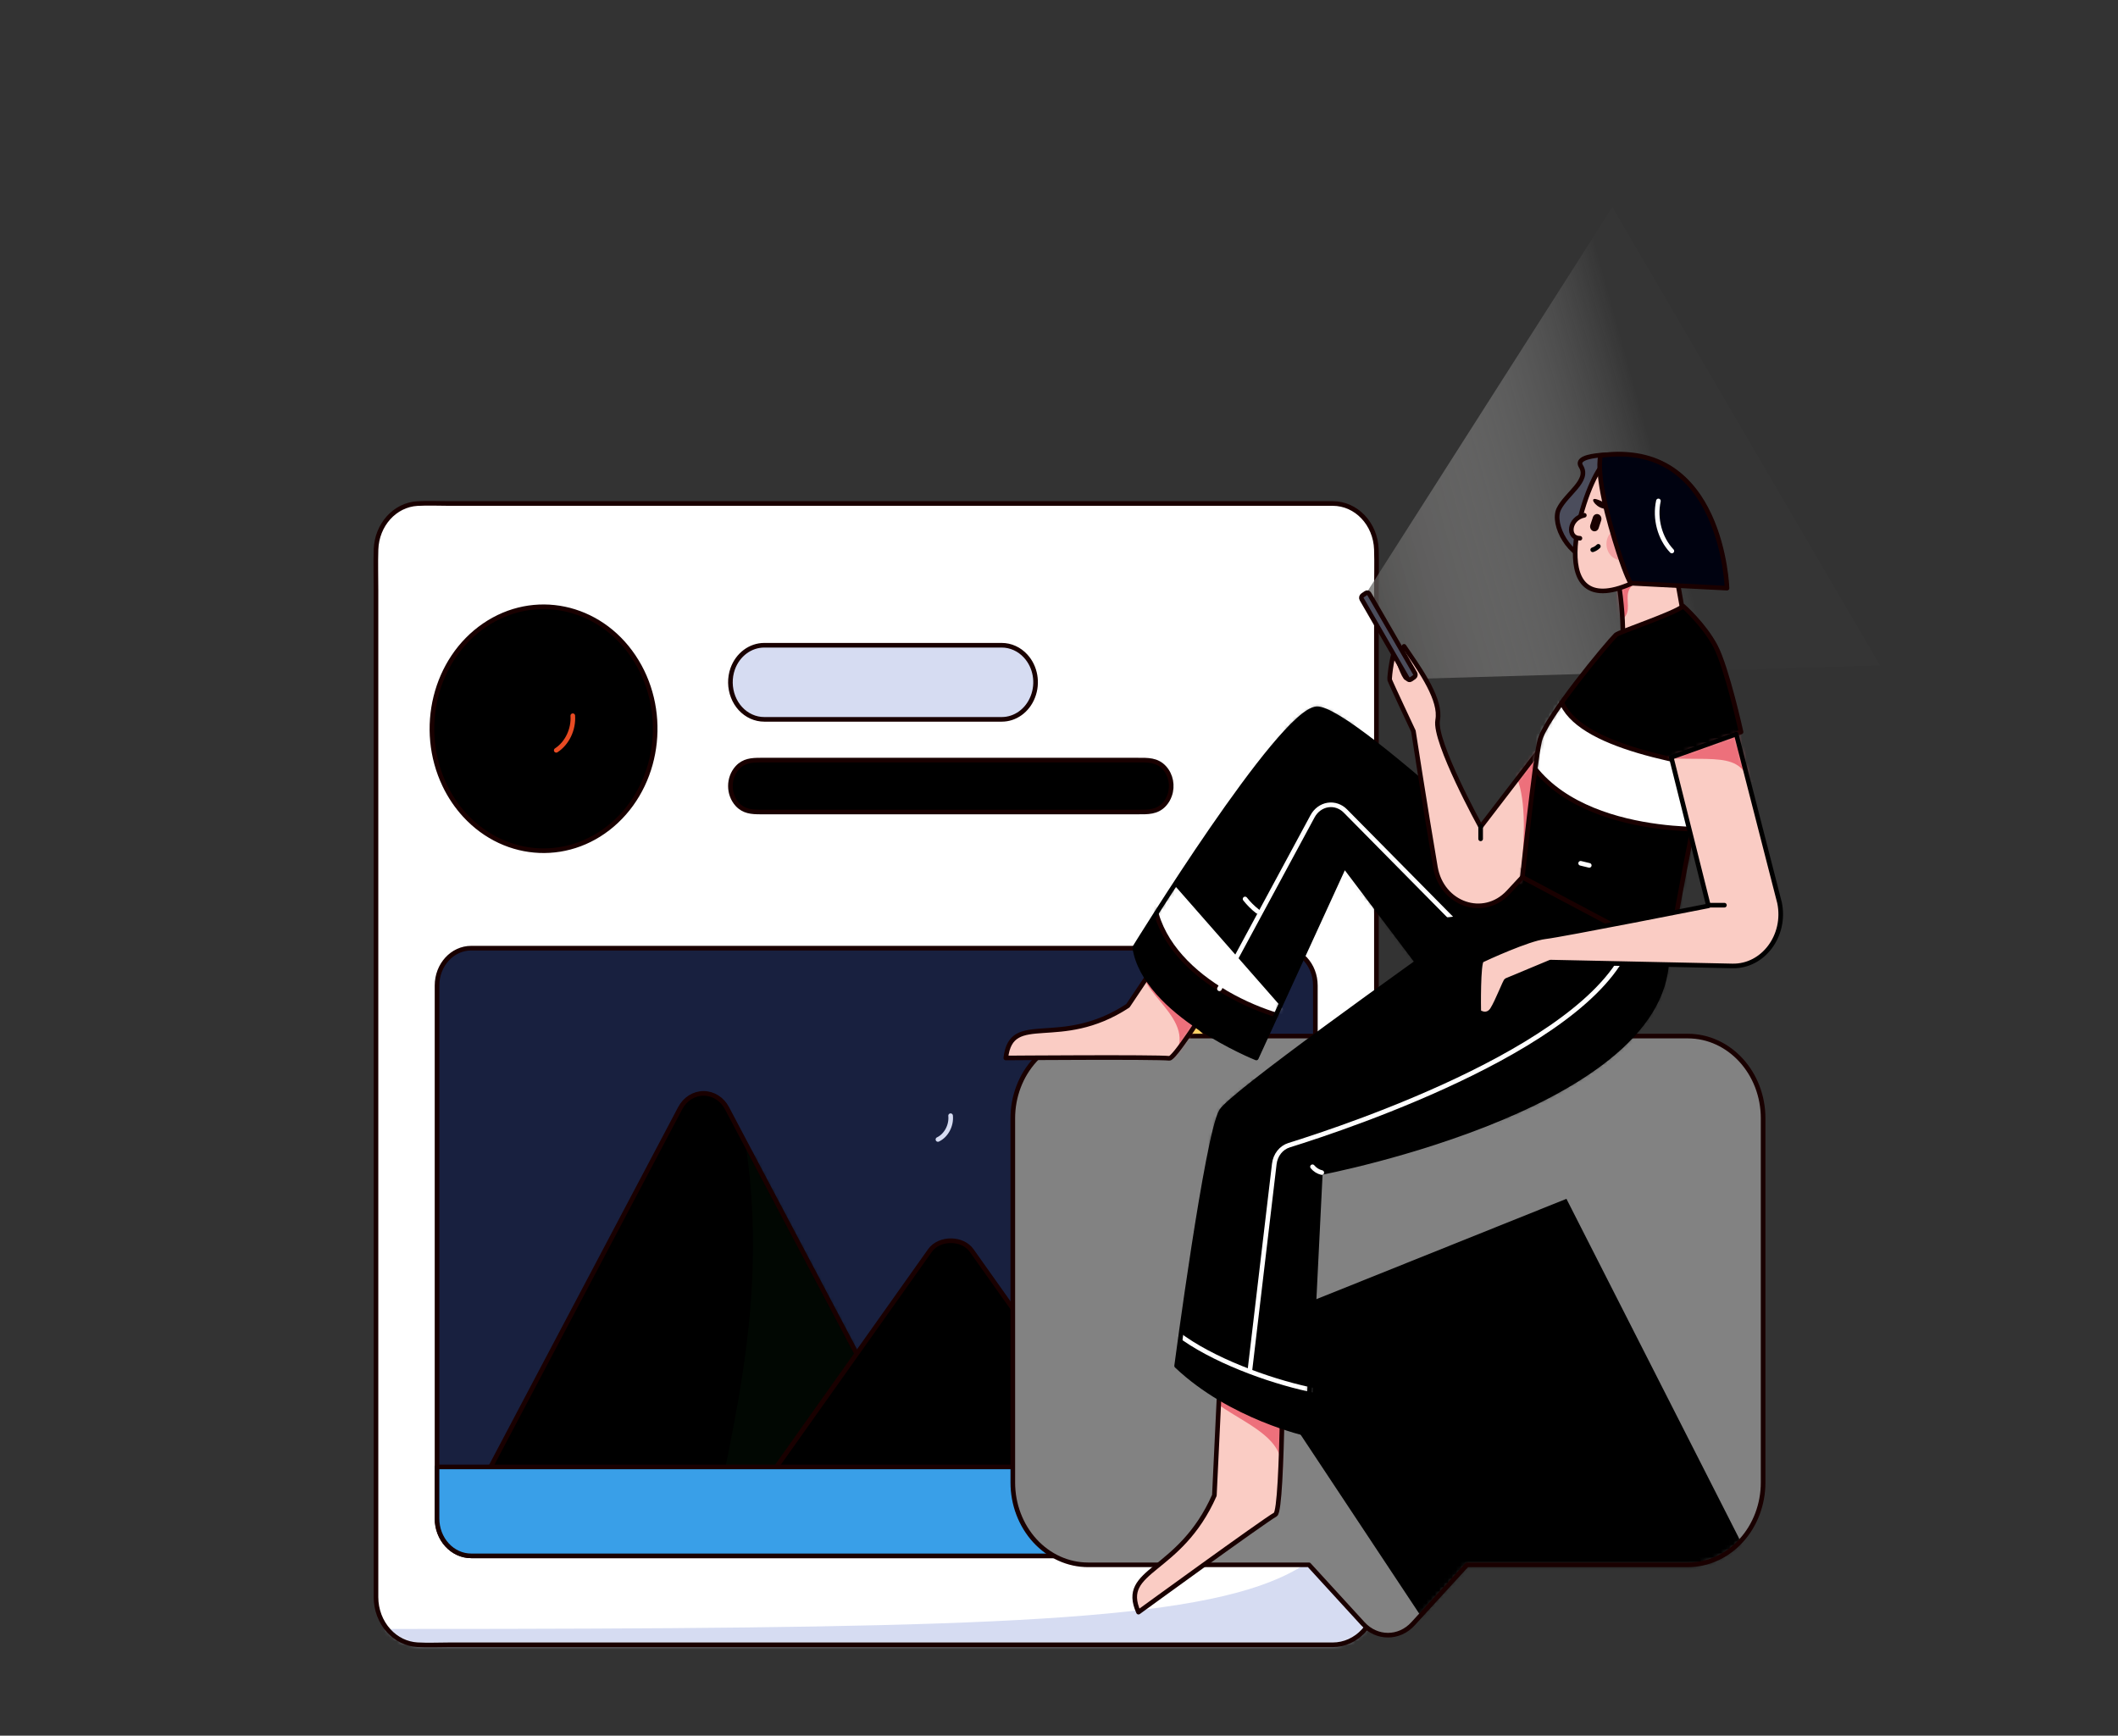 <svg width="504" height="413" viewBox="0 0 504 413" fill="none" xmlns="http://www.w3.org/2000/svg">
<rect x="0" y="0" width="504" height="413" fill="#333333" stroke="none"/>
<mask id="mask0_56_166" style="mask-type:luminance" maskUnits="userSpaceOnUse" x="0" y="0" width="504" height="413">
<rect width="504" height="413" fill="white"/>
</mask>
<g mask="url(#mask0_56_166)">
<path d="M92.515 388.048C94.328 390.034 96.75 391.213 99.313 391.359C101.83 391.502 104.383 391.374 106.904 391.374H317.139C319.896 391.378 322.541 390.182 324.491 388.052C326.44 385.922 327.534 383.032 327.531 380.019V140.496C327.531 137.255 327.63 133.993 327.525 130.754C327.329 124.644 322.735 119.803 317.139 119.809H106.904C104.383 119.809 101.83 119.682 99.313 119.825C93.94 120.137 89.672 124.879 89.478 130.754C89.373 133.993 89.471 137.255 89.471 140.496V380.019C89.467 383.032 90.563 385.921 92.515 388.048L92.515 388.048Z" fill="white"/>
<mask id="mask1_56_166" style="mask-type:luminance" maskUnits="userSpaceOnUse" x="89" y="119" width="239" height="273">
<path fill-rule="evenodd" clip-rule="evenodd" d="M92.515 388.048C94.328 390.034 96.75 391.213 99.313 391.359C101.83 391.502 104.383 391.374 106.904 391.374H317.139C319.896 391.378 322.541 390.182 324.491 388.052C326.44 385.922 327.534 383.032 327.531 380.019V140.496C327.531 137.255 327.63 133.993 327.525 130.754C327.329 124.644 322.735 119.803 317.139 119.809H106.904C104.383 119.809 101.83 119.682 99.313 119.825C93.94 120.137 89.672 124.879 89.478 130.754C89.373 133.993 89.471 137.255 89.471 140.496V380.019C89.467 383.032 90.563 385.921 92.515 388.048L92.515 388.048Z" fill="white"/>
</mask>
<g mask="url(#mask1_56_166)">
<path d="M73.24 387.623C337.591 387.623 320.647 385.933 327.573 317.527C334.499 249.12 357.688 398.601 357.688 398.601L332.953 418.026L182.226 438.294" fill="#D6DCF2"/>
</g>
<path fill-rule="evenodd" clip-rule="evenodd" d="M92.515 388.048C94.328 390.034 96.75 391.213 99.313 391.359C101.83 391.502 104.383 391.374 106.904 391.374H317.139C319.896 391.378 322.541 390.182 324.491 388.052C326.44 385.922 327.534 383.032 327.531 380.019V140.496C327.531 137.255 327.63 133.993 327.525 130.754C327.329 124.644 322.735 119.803 317.139 119.809H106.904C104.383 119.809 101.83 119.682 99.313 119.825C93.94 120.137 89.672 124.879 89.478 130.754C89.373 133.993 89.471 137.255 89.471 140.496V380.019C89.467 383.032 90.563 385.921 92.515 388.048L92.515 388.048Z" stroke="#190000" stroke-width="1.1" stroke-linecap="round" stroke-linejoin="round"/>
<path d="M110.586 193.947C120.417 204.665 136.145 205.299 146.672 195.403C157.199 185.506 158.971 168.42 150.738 156.2C142.505 143.981 127.046 140.753 115.27 148.795C103.493 156.837 99.375 173.434 105.821 186.874C107.073 189.481 108.68 191.866 110.586 193.947Z" fill="black" stroke="#190000" stroke-width="1.1" stroke-linecap="round" stroke-linejoin="round"/>
<path d="M176.164 168.586C177.676 170.242 179.73 171.172 181.871 171.169H238.36C241.588 171.177 244.506 169.071 245.767 165.824C247.078 162.514 246.404 158.664 244.066 156.117C242.554 154.461 240.5 153.532 238.36 153.535H181.871C178.551 153.536 175.57 155.757 174.355 159.133C173.592 161.293 173.631 163.694 174.464 165.824C174.863 166.855 175.441 167.793 176.164 168.586Z" fill="#D6DCF2" stroke="#190000" stroke-width="1.1" stroke-linecap="round" stroke-linejoin="round"/>
<path d="M175.455 191.404C177.005 193.096 178.885 193.211 180.952 193.211H270.749C273.063 193.211 275.291 193.33 277.054 191.404C277.613 190.791 278.047 190.056 278.327 189.247C279.134 186.974 278.634 184.396 277.054 182.675C275.291 180.749 273.063 180.867 270.749 180.867H180.952C178.885 180.867 177.005 180.982 175.455 182.675C173.262 185.091 173.262 188.988 175.455 191.404Z" fill="black" stroke="#190000" stroke-width="1.1" stroke-linecap="round" stroke-linejoin="round"/>
<path d="M106.379 367.61C107.903 369.28 109.973 370.216 112.131 370.213H304.872C309.364 370.213 313.005 366.235 313.005 361.326V234.501C313.005 229.593 309.364 225.614 304.872 225.614H112.131C107.638 225.614 103.997 229.593 103.997 234.501V361.326C103.994 363.684 104.852 365.946 106.379 367.61Z" fill="#18203F" stroke="#190000" stroke-width="1.1" stroke-linecap="round" stroke-linejoin="round"/>
<path d="M108.596 364.482H226.255L216.348 345.735L198.648 312.239L190.894 297.564L184.914 286.247L177.398 272.025L172.987 263.677C171.84 261.506 169.72 260.169 167.425 260.169C165.131 260.169 163.01 261.506 161.863 263.677L157.554 271.833L149.937 286.247L143.957 297.564L136.202 312.239L118.502 345.735L108.596 364.482Z" fill="black"/>
<mask id="mask2_56_166" style="mask-type:luminance" maskUnits="userSpaceOnUse" x="108" y="260" width="119" height="105">
<path fill-rule="evenodd" clip-rule="evenodd" d="M108.596 364.482H226.255L216.348 345.735L198.648 312.239L190.894 297.564L184.914 286.247L177.398 272.025L172.987 263.677C171.84 261.506 169.72 260.169 167.425 260.169C165.131 260.169 163.01 261.506 161.863 263.677L157.554 271.833L149.937 286.247L143.957 297.564L136.202 312.239L118.502 345.735L108.596 364.482Z" fill="white"/>
</mask>
<g mask="url(#mask2_56_166)">
<path d="M177.398 272.025C184.355 317.971 168.7 354.312 169.473 372.843C170.246 391.374 226.255 355.108 226.255 355.108L216.623 317.527" fill="#010702"/>
</g>
<path fill-rule="evenodd" clip-rule="evenodd" d="M108.596 364.482H226.255L216.348 345.735L198.648 312.239L190.894 297.564L184.914 286.247L177.398 272.025L172.987 263.677C171.84 261.506 169.72 260.169 167.425 260.169C165.131 260.169 163.01 261.506 161.863 263.677L157.554 271.833L149.937 286.247L143.957 297.564L136.202 312.239L118.502 345.735L108.596 364.482Z" stroke="#190000" stroke-width="1.1" stroke-linecap="round" stroke-linejoin="round"/>
<path d="M173.806 364.482H278.704L269.872 352.035L254.091 329.797L247.178 320.054L241.846 312.541L235.146 303.098L231.214 297.556C230.145 296.051 228.3 295.275 226.432 295.229C224.445 295.18 222.432 295.956 221.296 297.556L217.454 302.971L210.663 312.541L205.332 320.054L198.418 329.797L182.638 352.035L173.806 364.482Z" fill="black" stroke="#190000" stroke-width="1.1" stroke-linecap="round" stroke-linejoin="round"/>
<path d="M258.425 278.636C262.973 283.6 269.374 285.974 275.749 285.062C282.123 284.15 287.748 280.055 290.974 273.979C292.207 271.658 293.05 269.115 293.462 266.469C293.659 265.206 293.757 263.927 293.757 262.645C293.762 257.472 292.139 252.455 289.16 248.434C284.897 242.678 278.325 239.565 271.566 240.099C264.806 240.633 258.713 244.747 255.252 251.114C253.355 254.603 252.357 258.588 252.363 262.645C252.362 263.927 252.461 265.206 252.658 266.469C253.07 269.115 253.913 271.658 255.146 273.979C256.05 275.68 257.152 277.245 258.425 278.636Z" fill="#FBD164" stroke="#190000" stroke-width="1.1" stroke-linecap="round" stroke-linejoin="round"/>
<path d="M106.379 367.61C107.903 369.28 109.973 370.216 112.131 370.213H304.872C307.03 370.216 309.1 369.281 310.626 367.613C312.152 365.946 313.008 363.684 313.005 361.326V349.052H103.997V361.326C103.994 363.684 104.851 365.946 106.379 367.61L106.379 367.61Z" fill="#399FE8" stroke="#190000" stroke-width="1.1" stroke-linecap="round" stroke-linejoin="round"/>
<path d="M136.303 170.302C136.528 173.557 134.936 176.882 132.361 178.538" stroke="#E84B23" stroke-width="1.1" stroke-linecap="round" stroke-linejoin="round"/>
<path d="M226.205 265.477C226.44 267.8 225.155 270.211 223.191 271.134" stroke="#D6DCF2" stroke-width="1.1" stroke-linecap="round" stroke-linejoin="round"/>
<path d="M311.48 372.348L315.39 376.62L319.68 381.308L324.337 386.395C327.62 389.982 332.943 389.982 336.226 386.395L340.858 381.334L344.44 377.42L349.083 372.348H401.631C406.384 372.348 410.943 370.285 414.303 366.613C417.664 362.941 419.552 357.961 419.552 352.768V266.114C419.552 255.3 411.529 246.534 401.631 246.534H258.931C254.176 246.528 249.615 248.589 246.253 252.262C242.892 255.936 241.005 260.919 241.01 266.114V352.768C241.01 357.961 242.898 362.941 246.259 366.613C249.62 370.285 254.178 372.348 258.931 372.348L311.48 372.348Z" fill="#828282"/>
<mask id="mask3_56_166" style="mask-type:luminance" maskUnits="userSpaceOnUse" x="241" y="246" width="179" height="144">
<path fill-rule="evenodd" clip-rule="evenodd" d="M311.48 372.348L315.39 376.62L319.68 381.308L324.337 386.395C327.62 389.982 332.943 389.982 336.226 386.395L340.858 381.334L344.44 377.42L349.083 372.348H401.631C406.384 372.348 410.943 370.285 414.303 366.613C417.664 362.941 419.552 357.961 419.552 352.768V266.114C419.552 255.3 411.529 246.534 401.631 246.534H258.931C254.176 246.528 249.615 248.589 246.253 252.262C242.892 255.936 241.005 260.919 241.01 266.114V352.768C241.01 357.961 242.898 362.941 246.259 366.613C249.62 370.285 254.178 372.348 258.931 372.348L311.48 372.348Z" fill="white"/>
</mask>
<g mask="url(#mask3_56_166)">
<path d="M350.662 403.495L293.405 317.097L372.75 285.259L425.545 389.086L350.662 403.495Z" fill="black"/>
</g>
<path fill-rule="evenodd" clip-rule="evenodd" d="M311.48 372.348L315.39 376.62L319.68 381.308L324.337 386.395C327.62 389.982 332.943 389.982 336.226 386.395L340.858 381.334L344.44 377.42L349.083 372.348H401.631C406.384 372.348 410.943 370.285 414.303 366.613C417.664 362.941 419.552 357.961 419.552 352.768V266.114C419.552 255.3 411.529 246.534 401.631 246.534H258.931C254.176 246.528 249.615 248.589 246.253 252.262C242.892 255.936 241.005 260.919 241.01 266.114V352.768C241.01 357.961 242.898 362.941 246.259 366.613C249.62 370.285 254.178 372.348 258.931 372.348L311.48 372.348Z" stroke="#190000" stroke-width="1.1" stroke-linecap="round" stroke-linejoin="round"/>
<path d="M291.334 306.356L288.973 355.822C280.715 374.512 266.282 373.258 270.912 383.607C270.912 383.607 300.62 361.997 303.498 360.368C305.387 359.299 305.334 312.826 305.334 312.826L291.334 306.356Z" fill="#FACCC4"/>
<mask id="mask4_56_166" style="mask-type:luminance" maskUnits="userSpaceOnUse" x="270" y="306" width="36" height="78">
<path fill-rule="evenodd" clip-rule="evenodd" d="M291.334 306.356L288.973 355.822C280.715 374.512 266.282 373.258 270.912 383.607C270.912 383.607 300.62 361.997 303.498 360.368C305.387 359.299 305.334 312.826 305.334 312.826L291.334 306.356Z" fill="white"/>
</mask>
<g mask="url(#mask4_56_166)">
<path d="M287.676 325.675C280.407 334.952 304.448 337.714 304.791 348.132C305.133 358.55 308.261 331.371 308.261 331.371L287.676 325.675Z" fill="#ED707B"/>
</g>
<path fill-rule="evenodd" clip-rule="evenodd" d="M291.334 306.356L288.973 355.822C280.715 374.512 266.282 373.258 270.912 383.607C270.912 383.607 300.62 361.997 303.498 360.368C305.387 359.299 305.334 312.826 305.334 312.826L291.334 306.356Z" stroke="#190000" stroke-width="1.1" stroke-linecap="round" stroke-linejoin="round"/>
<path d="M295.185 199.365L268.389 239.321C252.105 250.005 240.664 240.311 239.343 251.741C239.343 251.741 275.031 251.462 278.257 251.823C280.373 252.06 303.647 213.162 303.647 213.162L295.185 199.365Z" fill="#FACCC4"/>
<mask id="mask5_56_166" style="mask-type:luminance" maskUnits="userSpaceOnUse" x="239" y="199" width="65" height="53">
<path fill-rule="evenodd" clip-rule="evenodd" d="M295.185 199.365L268.389 239.321C252.105 250.005 240.664 240.311 239.343 251.741C239.343 251.741 275.031 251.462 278.257 251.823C280.373 252.06 303.647 213.162 303.647 213.162L295.185 199.365Z" fill="white"/>
</mask>
<g mask="url(#mask5_56_166)">
<path d="M285.38 244.173L273.436 228.556L285.845 227.751L287.704 239.263L285.38 244.173Z" fill="#ED707B"/>
<path d="M273.436 228.556C267.001 234.05 284.34 241.259 279.99 250.186C275.641 259.112 289.94 249.348 289.94 249.348L286.961 230.648L278.62 225.595" fill="#ED707B"/>
</g>
<path fill-rule="evenodd" clip-rule="evenodd" d="M295.185 199.365L268.389 239.321C252.105 250.005 240.664 240.311 239.343 251.741C239.343 251.741 275.031 251.462 278.257 251.823C280.373 252.06 303.647 213.162 303.647 213.162L295.185 199.365Z" stroke="#190000" stroke-width="1.1" stroke-linecap="round" stroke-linejoin="round"/>
<path d="M270.017 225.448C272.419 241.161 298.949 251.741 298.949 251.741L319.902 206.013L353.783 250.873L379.136 223.407C379.136 223.407 321.985 168.042 313.293 168.655C304.6 169.267 270.017 225.448 270.017 225.448Z" fill="black"/>
<mask id="mask6_56_166" style="mask-type:luminance" maskUnits="userSpaceOnUse" x="270" y="168" width="110" height="84">
<path fill-rule="evenodd" clip-rule="evenodd" d="M270.017 225.448C272.419 241.161 298.949 251.741 298.949 251.741L319.902 206.013L353.783 250.873L379.136 223.407C379.136 223.407 321.985 168.042 313.293 168.655C304.6 169.267 270.017 225.448 270.017 225.448Z" fill="white"/>
</mask>
<g mask="url(#mask6_56_166)">
<ellipse cx="313.88" cy="168.784" rx="10.233" ry="7.225" fill="black"/>
<path d="M275.084 205.632C270.017 225.448 291.507 238.811 307.473 242.549L275.084 205.632Z" fill="white"/>
<path d="M275.084 205.632C270.017 225.448 291.507 238.811 307.473 242.549" stroke="#190000" stroke-width="1.1" stroke-linecap="round" stroke-linejoin="round"/>
<path d="M290.179 235.28L312.338 194.223C313.117 192.78 314.452 191.8 315.969 191.557C317.485 191.315 319.021 191.835 320.146 192.974L356.893 230.172" stroke="white" stroke-width="1.1" stroke-linecap="round" stroke-linejoin="round"/>
<path d="M321.721 210.195C333.24 224.805 356.619 215.544 356.619 215.544L347.039 229.415L332.67 230.163" fill="black"/>
</g>
<path fill-rule="evenodd" clip-rule="evenodd" d="M270.017 225.448C272.419 241.161 298.949 251.741 298.949 251.741L319.902 206.013L353.783 250.873L379.136 223.407C379.136 223.407 321.985 168.042 313.293 168.655C304.6 169.267 270.017 225.448 270.017 225.448Z" stroke="black" stroke-width="1.1" stroke-linecap="round" stroke-linejoin="round"/>
<path d="M354.94 216.308C332.558 232.141 293.046 260.412 290.643 264.35C287.279 269.863 279.99 324.996 279.99 324.996C292.886 337.248 311.115 341.237 311.115 341.237L314.191 279.052C314.191 279.052 401.326 262.563 396.449 224.557C396.449 224.557 381.878 209.307 370.104 205.632" fill="black"/>
<mask id="mask7_56_166" style="mask-type:luminance" maskUnits="userSpaceOnUse" x="279" y="205" width="118" height="137">
<path fill-rule="evenodd" clip-rule="evenodd" d="M354.94 216.308C332.558 232.141 293.046 260.412 290.643 264.35C287.279 269.863 279.99 324.996 279.99 324.996C292.886 337.248 311.115 341.237 311.115 341.237L314.191 279.052C314.191 279.052 401.326 262.563 396.449 224.557C396.449 224.557 381.878 209.307 370.104 205.632" fill="white"/>
</mask>
<g mask="url(#mask7_56_166)">
<path d="M363.563 179.052C353.807 235.851 414.672 232.442 353.003 269.399C291.334 306.356 425.308 286.779 425.308 286.779L445.298 194.673L429.211 187.35" fill="black"/>
<ellipse rx="11.313" ry="7.307" transform="matrix(0.757 -0.654 0.586 0.81 289.976 264.55)" fill="black"/>
<path d="M273.715 306.356C271.435 320.054 312.035 333.013 321.159 331.518" stroke="white" stroke-width="1.1" stroke-linecap="round" stroke-linejoin="round"/>
<path d="M297.437 325.978L303.229 276.967C303.478 274.841 304.863 273.082 306.749 272.496C321.156 268.014 381.122 247.954 388.283 222.537" stroke="white" stroke-width="1.1" stroke-linecap="round" stroke-linejoin="round"/>
</g>
<path d="M354.94 216.308C332.558 232.141 293.046 260.412 290.643 264.35C287.279 269.863 279.99 324.996 279.99 324.996C292.886 337.248 311.115 341.237 311.115 341.237L314.191 279.052C314.191 279.052 401.326 262.563 396.449 224.557C396.449 224.557 381.878 209.307 370.104 205.632" stroke="black" stroke-width="1.1" stroke-linecap="round" stroke-linejoin="round"/>
<path d="M383.667 49.322L324.113 142.724L335.884 161.559L447.322 158.299L383.667 49.322Z" fill="url(#paint0_linear_56_166)"/>
<path d="M382.111 130.418C386.544 135.374 386.244 153.788 386.244 153.788L401.164 149.528L395.775 119.42L382.111 130.418Z" fill="#FACCC4"/>
<mask id="mask8_56_166" style="mask-type:luminance" maskUnits="userSpaceOnUse" x="382" y="119" width="20" height="35">
<path fill-rule="evenodd" clip-rule="evenodd" d="M382.111 130.418C386.544 135.374 386.244 153.788 386.244 153.788L401.164 149.528L395.775 119.42L382.111 130.418Z" fill="white"/>
</mask>
<g mask="url(#mask8_56_166)">
<path d="M381.732 140.695L390.163 135.101L381.435 135.019L381.732 140.695Z" fill="#ED707B"/>
<path d="M380.717 149.014C392.997 147.681 382.942 140.823 390.439 138.17C397.937 135.516 383.47 135.17 383.47 135.17L381.675 139.208" fill="#ED707B"/>
</g>
<path fill-rule="evenodd" clip-rule="evenodd" d="M382.111 130.418C386.544 135.374 386.244 153.788 386.244 153.788L401.164 149.528L395.775 119.42L382.111 130.418Z" stroke="#190000" stroke-width="1.1" stroke-linecap="round" stroke-linejoin="round"/>
<path d="M379.238 133.132C373.538 132.924 369.166 124.764 370.925 121.133C372.684 117.501 378.328 114.372 376.207 110.961C374.086 107.551 387.071 108.203 387.071 108.203L390.902 113.635L387.534 126.733L379.238 133.132Z" fill="#4B4D5C" stroke="#190000" stroke-width="1.1" stroke-linecap="round" stroke-linejoin="round"/>
<path d="M380.786 111.4C376.034 118.049 366.886 149.019 389.131 138.425C392.733 136.71 393.378 138.836 393.378 138.836L396.8 118.126L380.786 111.4Z" fill="#FACCC4" stroke="#190000" stroke-width="1.1" stroke-linecap="round" stroke-linejoin="round"/>
<path d="M379.074 126.358C378.529 126.143 378.247 125.487 378.443 124.892L379.044 123.071C379.241 122.476 379.842 122.168 380.386 122.382C380.931 122.597 381.213 123.253 381.017 123.849L380.416 125.669C380.22 126.264 379.619 126.573 379.074 126.358Z" fill="#190000"/>
<path d="M380.069 118.844C383.096 119.874 383.314 121.484 381.383 120.976C379.452 120.467 378.091 118.171 380.069 118.844Z" fill="#190000"/>
<path d="M377.009 122.61C373.292 123.357 372.882 128.082 375.961 128.08L377.009 122.61Z" fill="#FACCC4"/>
<path d="M377.009 122.61C373.292 123.357 372.882 128.082 375.961 128.08" stroke="#190000" stroke-width="1.1" stroke-linecap="round" stroke-linejoin="round"/>
<ellipse opacity="0.4" cx="385.793" cy="129.44" rx="3.522" ry="3.848" fill="#ED636F"/>
<path d="M380.342 129.999C379.959 130.382 379.5 130.664 379 130.823" stroke="black" stroke-width="1.1" stroke-linecap="round" stroke-linejoin="round"/>
<path d="M392.951 129.799C393.216 129.459 393.643 129.328 394.032 129.468C394.42 129.607 394.693 129.989 394.723 130.435C394.753 130.88 394.533 131.301 394.167 131.501" stroke="#190000" stroke-width="1.1" stroke-linecap="round" stroke-linejoin="round"/>
<ellipse rx="3.214" ry="2.282" transform="matrix(0.08 -0.997 0.995 0.095 395.414 124.682)" fill="#D8EAFD"/>
<path d="M334.111 153.797C337.381 158.604 342.416 165.474 342.205 170.415C342.192 170.739 342.157 171.062 342.102 171.381C341.203 176.511 352.342 196.739 352.342 196.739L376.825 164.809L396.449 171.585C396.449 171.585 374.006 196.148 358.942 212.303C353.046 218.626 343.082 215.199 341.566 206.327C339.047 191.581 336.339 173.987 336.339 173.987C336.339 173.987 330.846 162.319 330.695 161.773C330.544 161.226 331.484 154.362 332.182 154.57C332.88 154.779 332.427 156.368 332.427 156.368C332.427 156.368 334.05 161.243 334.75 161.416C335.451 161.59 333.748 156.104 333.602 155.487C333.457 154.87 334.111 153.797 334.111 153.797Z" fill="#FACCC4"/>
<mask id="mask9_56_166" style="mask-type:luminance" maskUnits="userSpaceOnUse" x="330" y="153" width="67" height="63">
<path fill-rule="evenodd" clip-rule="evenodd" d="M334.111 153.797C337.381 158.604 342.416 165.474 342.205 170.415C342.192 170.739 342.157 171.062 342.102 171.381C341.203 176.511 352.342 196.739 352.342 196.739L376.825 164.809L396.449 171.585C396.449 171.585 374.006 196.148 358.942 212.303C353.046 218.626 343.082 215.199 341.566 206.327C339.047 191.581 336.339 173.987 336.339 173.987C336.339 173.987 330.846 162.319 330.695 161.773C330.544 161.226 331.484 154.362 332.182 154.57C332.88 154.779 332.427 156.368 332.427 156.368C332.427 156.368 334.05 161.243 334.75 161.416C335.451 161.59 333.748 156.104 333.602 155.487C333.457 154.87 334.111 153.797 334.111 153.797Z" fill="white"/>
</mask>
<g mask="url(#mask9_56_166)">
<path d="M356.122 181.087C366.681 181.318 361.19 213.16 361.19 213.16L371.476 198.78L374.833 177.165L364.569 174.681" fill="#ED707B"/>
</g>
<path fill-rule="evenodd" clip-rule="evenodd" d="M334.111 153.797C337.381 158.604 342.416 165.474 342.205 170.415C342.192 170.739 342.157 171.062 342.102 171.381C341.203 176.511 352.342 196.739 352.342 196.739L376.825 164.809L396.449 171.585C396.449 171.585 374.006 196.148 358.942 212.303C353.046 218.626 343.082 215.199 341.566 206.327C339.047 191.581 336.339 173.987 336.339 173.987C336.339 173.987 330.846 162.319 330.695 161.773C330.544 161.226 331.484 154.362 332.182 154.57C332.88 154.779 332.427 156.368 332.427 156.368C332.427 156.368 334.05 161.243 334.75 161.416C335.451 161.59 333.748 156.104 333.602 155.487C333.457 154.87 334.111 153.797 334.111 153.797Z" stroke="#190000" stroke-width="1.1" stroke-linecap="round" stroke-linejoin="round"/>
<path d="M380.849 108.388C379.907 113.458 382.655 123.647 385.15 131.364C386.982 137.028 388.018 138.773 388.018 138.773L410.962 139.954C410.962 139.954 409.882 104.312 380.849 108.388Z" fill="#000210" stroke="#190000" stroke-width="1.1" stroke-linecap="round" stroke-linejoin="round"/>
<path d="M400.528 144.229C398.436 146.016 385.201 150.401 384.52 151.069C382.546 153.009 367.564 170.947 366.35 176.366C365.136 181.785 362.265 208.732 362.265 208.732L397.168 227.251C397.168 227.251 404.502 185.344 406.202 183.59C406.902 182.868 404.942 179.246 406.655 177.14L414.301 174.171C414.301 174.171 410.935 158.953 408.232 153.797C405.528 148.642 400.528 144.229 400.528 144.229Z" fill="black"/>
<mask id="mask10_56_166" style="mask-type:luminance" maskUnits="userSpaceOnUse" x="362" y="144" width="53" height="84">
<path fill-rule="evenodd" clip-rule="evenodd" d="M400.528 144.229C398.436 146.016 385.201 150.401 384.52 151.069C382.546 153.009 367.564 170.947 366.35 176.366C365.136 181.785 362.265 208.732 362.265 208.732L397.168 227.251C397.168 227.251 404.502 185.344 406.202 183.59C406.902 182.868 404.942 179.246 406.655 177.14L414.301 174.171C414.301 174.171 410.935 158.953 408.232 153.797C405.528 148.642 400.528 144.229 400.528 144.229Z" fill="white"/>
</mask>
<g mask="url(#mask10_56_166)">
<path d="M403.56 182.37L397.693 180.207C397.693 180.207 406.678 232.958 360.281 205.632C313.884 178.306 382.096 237.67 382.096 237.67L419.745 251.174L452.703 189.122L423.742 179.476" fill="black"/>
<path d="M375.208 153.788C362.265 170.028 380.957 177.305 400.639 181.293L407.074 197.276C407.074 197.276 368.83 199.365 360.847 174.681C356.649 161.701 375.208 153.788 375.208 153.788Z" fill="white" stroke="#190000" stroke-width="1.1" stroke-linecap="round" stroke-linejoin="round"/>
</g>
<path fill-rule="evenodd" clip-rule="evenodd" d="M400.528 144.229C398.436 146.016 385.201 150.401 384.52 151.069C382.546 153.009 367.564 170.947 366.35 176.366C365.136 181.785 362.265 208.732 362.265 208.732L397.168 227.251C397.168 227.251 404.502 185.344 406.202 183.59C406.902 182.868 404.942 179.246 406.655 177.141L414.301 174.171C414.301 174.171 410.935 158.953 408.232 153.797C405.528 148.642 400.528 144.229 400.528 144.229Z" stroke="#190000" stroke-width="1.1" stroke-linecap="round" stroke-linejoin="round"/>
<path d="M413.154 174.681L397.693 180.207L406.548 215.544C406.548 215.544 371.687 222.436 367.668 222.903C363.649 223.369 353.532 228.042 352.619 228.486C351.707 228.931 351.859 240.389 351.886 240.657C351.913 240.926 353.911 242.129 355.14 240.171C356.369 238.213 358.165 233.435 358.468 233.305C358.77 233.174 368.951 228.933 368.951 228.933L412.249 229.845C419.563 230 425.071 222.619 423.461 214.822L413.154 174.681Z" fill="#FACCC4"/>
<mask id="mask11_56_166" style="mask-type:luminance" maskUnits="userSpaceOnUse" x="351" y="174" width="73" height="68">
<path fill-rule="evenodd" clip-rule="evenodd" d="M413.154 174.681L397.693 180.207L406.548 215.544C406.548 215.544 371.687 222.436 367.668 222.903C363.649 223.369 353.532 228.042 352.619 228.486C351.707 228.931 351.859 240.389 351.886 240.657C351.913 240.926 353.911 242.129 355.14 240.171C356.369 238.213 358.165 233.435 358.468 233.305C358.77 233.174 368.951 228.933 368.951 228.933L412.249 229.845C419.563 229.999 425.071 222.619 423.461 214.822L413.154 174.681Z" fill="white"/>
</mask>
<g mask="url(#mask11_56_166)">
<path d="M384.421 179.241C403.56 182.37 412.172 177.87 415.719 184.67C419.266 191.471 419.689 171.627 419.689 171.627L403.005 173.473" fill="#ED707B"/>
</g>
<path fill-rule="evenodd" clip-rule="evenodd" d="M413.154 174.681L397.693 180.207L406.548 215.544C406.548 215.544 371.687 222.436 367.668 222.903C363.649 223.369 353.532 228.042 352.619 228.486C351.707 228.931 351.859 240.389 351.886 240.657C351.913 240.926 353.911 242.129 355.14 240.171C356.369 238.213 358.165 233.435 358.468 233.305C358.77 233.174 368.951 228.933 368.951 228.933L412.249 229.845C419.563 230 425.071 222.619 423.461 214.822L413.154 174.681Z" stroke="black" stroke-width="1.1" stroke-linecap="round" stroke-linejoin="round"/>
<rect width="2.176" height="23.06" rx="0.595" transform="matrix(-0.823 0.568 -0.5 -0.866 337.041 160.761)" fill="#4B4D5C" stroke="#190000" stroke-width="1.1" stroke-linecap="round" stroke-linejoin="round"/>
<path d="M352.332 196.611V199.602" stroke="black" stroke-width="1.1" stroke-linecap="round" stroke-linejoin="round"/>
<path d="M376.129 205.416L378.182 205.915" stroke="white" stroke-width="1.1" stroke-linecap="round" stroke-linejoin="round"/>
<path d="M406.922 215.385H410.343" stroke="black" stroke-width="1.1" stroke-linecap="round" stroke-linejoin="round"/>
<path d="M394.638 119.198C393.713 123.409 394.974 128.111 397.833 131.111" stroke="white" stroke-width="1.1" stroke-linecap="round" stroke-linejoin="round"/>
<path d="M312.322 277.63C312.905 278.335 313.678 278.819 314.53 279.011" stroke="white" stroke-width="1.1" stroke-linecap="round" stroke-linejoin="round"/>
<path d="M296.278 213.907C297.158 215.028 298.161 216.024 299.266 216.874" stroke="white" stroke-width="1.1" stroke-linecap="round" stroke-linejoin="round"/>
</g>
<defs>
<linearGradient id="paint0_linear_56_166" x1="296.673" y1="185.002" x2="406.558" y2="154.573" gradientUnits="userSpaceOnUse">
<stop offset="0.101" stop-color="#21201E"/>
<stop offset="1" stop-color="white" stop-opacity="0.01"/>
</linearGradient>
</defs>
</svg>
